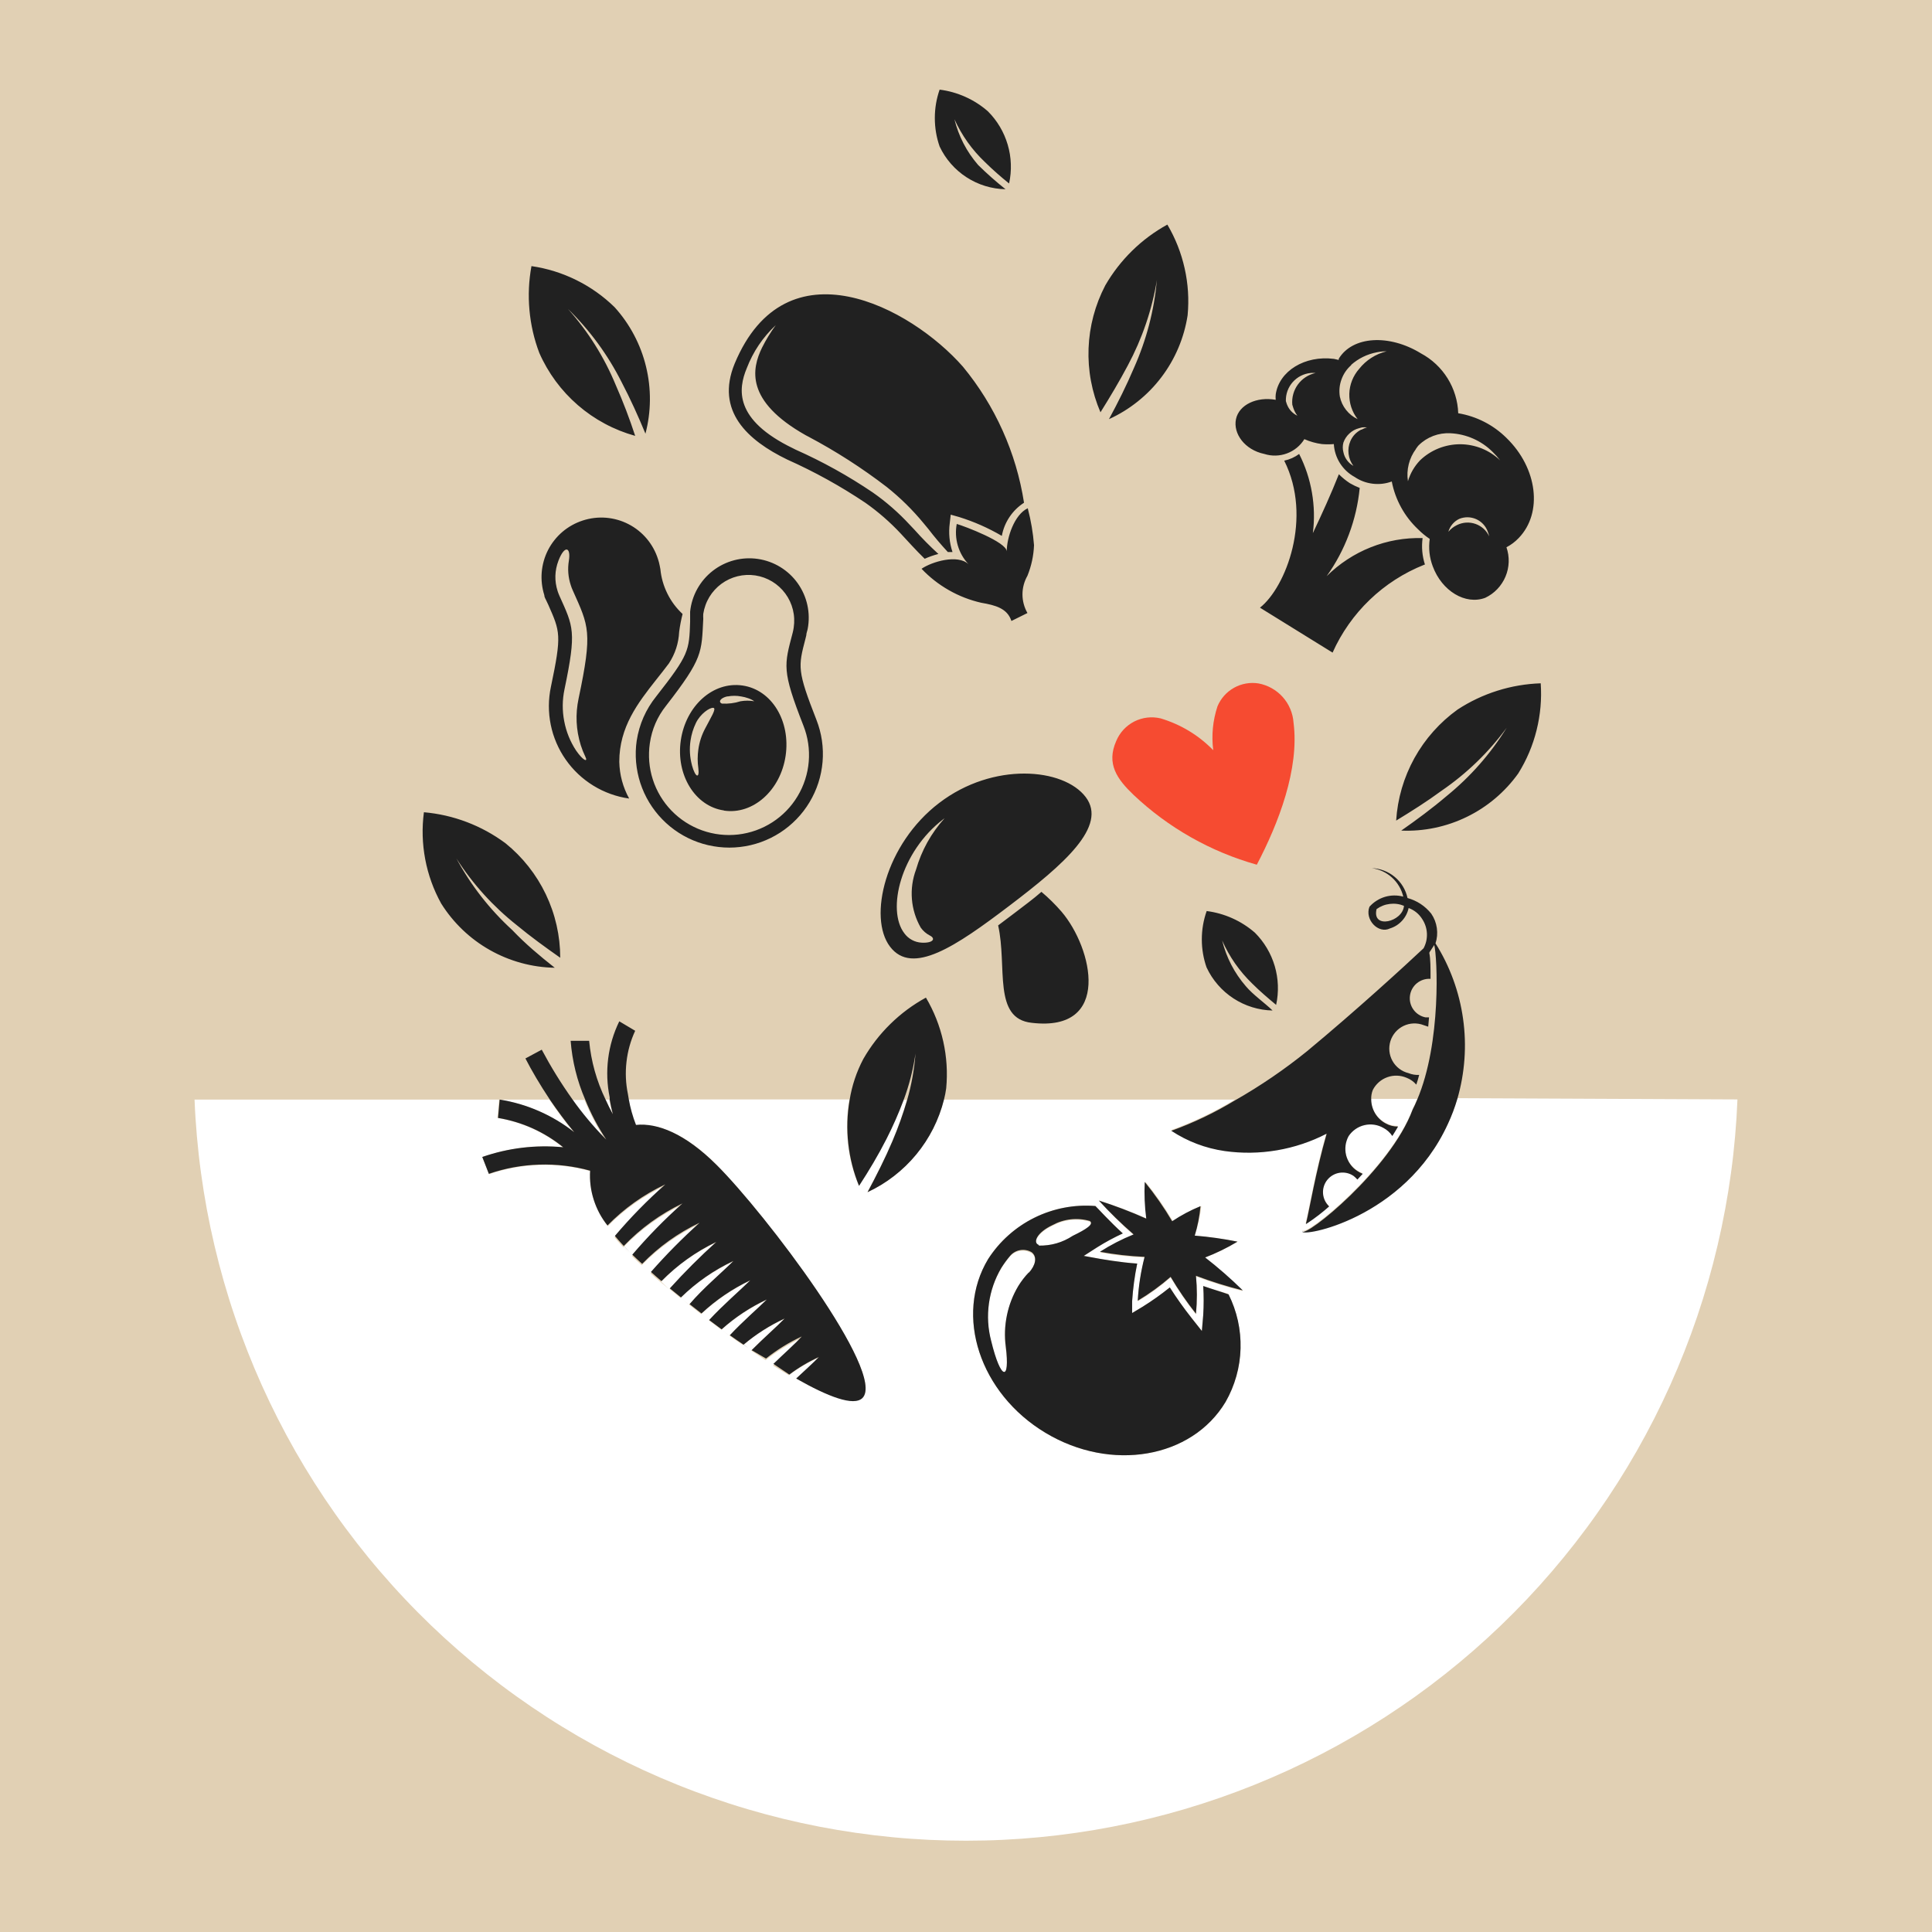 <svg xmlns="http://www.w3.org/2000/svg" xmlns:xlink="http://www.w3.org/1999/xlink" width="500" zoomAndPan="magnify" viewBox="0 0 375 375" height="500" preserveAspectRatio="xMidYMid meet" version="1.0"><defs><clipPath id="1e10ed7c07"><path d="M 37.5 213 L 337.5 213 L 337.5 357.898 L 37.5 357.898 Z M 37.5 213 " clip-rule="nonzero"/></clipPath><clipPath id="851f74d50d"><path d="M 82 17.398 L 300 17.398 L 300 283 L 82 283 Z M 82 17.398 " clip-rule="nonzero"/></clipPath></defs><rect x="-37.5" width="450" fill="#ffffff" y="-37.5" height="450" fill-opacity="1"/><rect x="-37.5" width="450" fill="#e1d0b4" y="-37.5" height="450" fill-opacity="1"/><g clip-path="url(#1e10ed7c07)"><path fill="#ffffff" d="M 208.176 239.992 C 206.176 241.246 203.996 241.84 201.637 241.773 C 200.387 241.32 201.289 239.328 204.293 237.918 C 205.402 237.316 206.582 236.945 207.832 236.805 C 209.086 236.668 210.316 236.773 211.527 237.121 C 212.352 237.73 210.758 238.742 208.176 239.992 Z M 337.238 213.398 C 337.145 215.785 336.992 218.172 336.781 220.551 C 336.574 222.934 336.309 225.309 335.984 227.676 C 335.66 230.043 335.281 232.402 334.844 234.754 C 334.41 237.102 333.918 239.441 333.371 241.766 C 332.824 244.094 332.219 246.406 331.562 248.703 C 330.902 251 330.191 253.281 329.422 255.547 C 328.656 257.809 327.832 260.055 326.957 262.277 C 326.082 264.5 325.156 266.703 324.176 268.883 C 323.195 271.062 322.164 273.219 321.082 275.348 C 319.996 277.48 318.863 279.582 317.68 281.66 C 316.496 283.734 315.262 285.781 313.98 287.801 C 312.699 289.816 311.371 291.801 309.992 293.754 C 308.617 295.711 307.191 297.629 305.723 299.516 C 304.254 301.398 302.742 303.25 301.184 305.062 C 299.629 306.875 298.027 308.652 296.387 310.387 C 294.742 312.125 293.059 313.82 291.336 315.477 C 289.613 317.133 287.852 318.746 286.051 320.32 C 284.25 321.891 282.414 323.418 280.539 324.902 C 278.664 326.387 276.758 327.824 274.816 329.219 C 272.871 330.609 270.898 331.953 268.891 333.254 C 266.883 334.551 264.848 335.801 262.781 337 C 260.715 338.203 258.621 339.352 256.5 340.453 C 254.375 341.555 252.23 342.602 250.059 343.602 C 247.887 344.598 245.691 345.543 243.473 346.438 C 241.258 347.328 239.02 348.168 236.762 348.953 C 234.504 349.738 232.23 350.469 229.938 351.148 C 227.645 351.824 225.34 352.445 223.016 353.012 C 220.695 353.578 218.359 354.09 216.016 354.543 C 213.668 355 211.312 355.398 208.945 355.738 C 206.582 356.082 204.207 356.367 201.828 356.594 C 199.449 356.824 197.066 356.996 194.68 357.109 C 192.293 357.227 189.902 357.281 187.512 357.281 C 185.121 357.281 182.734 357.227 180.348 357.113 C 177.961 356.996 175.574 356.828 173.195 356.598 C 170.816 356.371 168.445 356.086 166.078 355.742 C 163.715 355.402 161.359 355.004 159.012 354.551 C 156.664 354.094 154.332 353.586 152.008 353.02 C 149.688 352.453 147.379 351.832 145.086 351.156 C 142.793 350.48 140.52 349.746 138.262 348.961 C 136.004 348.176 133.766 347.34 131.551 346.445 C 129.332 345.555 127.137 344.609 124.965 343.613 C 122.793 342.613 120.645 341.566 118.523 340.465 C 116.402 339.363 114.309 338.215 112.242 337.016 C 110.176 335.812 108.137 334.566 106.129 333.266 C 104.121 331.969 102.148 330.625 100.207 329.23 C 98.262 327.84 96.355 326.402 94.48 324.918 C 92.605 323.434 90.77 321.906 88.969 320.336 C 87.168 318.766 85.406 317.152 83.68 315.496 C 81.957 313.84 80.273 312.145 78.633 310.406 C 76.988 308.672 75.391 306.895 73.832 305.082 C 72.273 303.27 70.762 301.422 69.293 299.535 C 67.824 297.648 66.398 295.73 65.023 293.777 C 63.645 291.824 62.316 289.84 61.031 287.82 C 59.75 285.805 58.516 283.758 57.332 281.684 C 56.148 279.605 55.016 277.504 53.93 275.371 C 52.848 273.242 51.816 271.086 50.832 268.906 C 49.852 266.727 48.926 264.527 48.051 262.301 C 47.176 260.078 46.352 257.832 45.586 255.57 C 44.816 253.309 44.105 251.027 43.445 248.73 C 42.785 246.43 42.184 244.121 41.637 241.793 C 41.086 239.465 40.594 237.129 40.156 234.777 C 39.723 232.43 39.344 230.07 39.02 227.703 C 38.695 225.332 38.43 222.957 38.219 220.578 C 38.008 218.195 37.855 215.812 37.762 213.426 L 106.613 213.426 C 108.051 215.523 109.617 217.68 111.348 219.754 C 109.246 218.098 106.969 216.734 104.52 215.664 C 102.066 214.59 99.523 213.844 96.879 213.426 L 96.559 216.988 C 101.273 217.785 105.492 219.684 109.219 222.68 C 103.879 222.191 98.676 222.82 93.609 224.566 L 94.91 227.918 C 98.082 226.828 101.344 226.234 104.691 226.129 C 108.043 226.023 111.332 226.418 114.566 227.305 C 114.449 229.227 114.684 231.105 115.266 232.938 C 115.848 234.773 116.742 236.441 117.941 237.945 L 118.129 238.184 L 117.836 238.129 C 121.098 234.797 124.84 232.141 129.059 230.152 C 125.559 233.25 122.297 236.586 119.273 240.152 C 120.125 241.188 121.105 242.254 122.199 243.344 L 121 242.094 C 124.301 238.66 128.094 235.914 132.383 233.848 C 128.914 236.941 125.668 240.258 122.648 243.793 C 123.234 244.352 123.848 244.938 124.562 245.578 C 127.801 242.254 131.516 239.594 135.707 237.598 C 132.375 240.598 129.227 243.781 126.266 247.145 C 126.906 247.73 127.598 248.316 128.312 248.926 L 129.883 250.23 L 128.312 248.77 C 131.418 245.613 134.965 243.078 138.953 241.16 C 135.793 244.016 132.789 247.02 129.938 250.176 L 132.09 251.934 C 135.086 249 138.484 246.645 142.277 244.859 C 140.148 247.012 136.453 250.176 133.766 253.234 L 132.383 252.172 L 133.766 253.262 L 136.078 255.07 C 138.91 252.422 142.074 250.258 145.574 248.582 C 143.633 250.602 140.254 253.395 137.594 256.293 L 140.016 258.102 C 142.656 255.738 145.582 253.809 148.793 252.305 C 147.012 254.141 144.086 256.613 141.613 259.246 L 140.094 258.156 L 141.586 259.246 C 142.438 259.883 143.312 260.496 144.246 261.082 C 146.676 259.031 149.336 257.336 152.223 256 C 150.625 257.652 148.129 259.805 145.812 262.145 L 145.203 261.719 L 145.812 262.145 L 148.605 264.008 L 148.82 264.008 L 148.605 264.008 C 150.746 262.301 153.062 260.871 155.547 259.727 C 154.164 261.133 152.09 262.941 150.043 265.043 L 149.855 265.043 C 149.918 265.031 149.98 265.031 150.043 265.043 L 153.125 266.934 L 153.395 267.066 C 153.297 267.035 153.207 266.992 153.125 266.934 C 154.918 265.59 156.832 264.453 158.871 263.527 C 157.727 264.699 156.211 266.188 154.457 267.703 L 154.242 267.383 L 154.535 267.543 C 160.734 271.082 165.734 272.863 167.406 271.32 C 172.09 266.641 148.527 235.578 139.113 226.109 C 132.996 219.992 127.598 217.891 123.316 218.422 C 122.68 216.793 122.211 215.117 121.906 213.398 L 164.855 213.398 C 164.363 216.219 164.273 219.055 164.582 221.906 C 164.895 224.754 165.598 227.504 166.691 230.152 C 168.551 227.172 170.359 224.141 172.008 221.059 C 173.258 218.602 174.367 216.086 175.332 213.504 L 176.051 213.504 C 175.258 216.219 174.309 218.879 173.207 221.48 C 171.77 224.859 170.094 228.156 168.367 231.402 C 170.191 230.551 171.902 229.508 173.496 228.273 C 175.094 227.039 176.531 225.645 177.816 224.09 C 179.098 222.535 180.195 220.855 181.105 219.059 C 182.016 217.258 182.715 215.379 183.203 213.426 L 239.691 213.426 C 235.758 215.816 231.629 217.793 227.297 219.355 C 230.465 221.434 233.922 222.746 237.672 223.289 C 241.062 223.762 244.449 223.711 247.824 223.137 C 251.203 222.559 254.414 221.484 257.457 219.914 C 255.277 227.52 254.16 234.434 253.414 237.465 L 253.762 237.254 C 255.227 236.277 256.617 235.207 257.934 234.035 C 257.586 233.707 257.309 233.324 257.102 232.891 C 256.898 232.461 256.777 232.004 256.746 231.527 C 256.715 231.047 256.77 230.578 256.914 230.121 C 257.055 229.664 257.277 229.25 257.578 228.875 C 257.879 228.504 258.238 228.199 258.656 227.961 C 259.07 227.723 259.516 227.57 259.992 227.5 C 260.465 227.43 260.938 227.453 261.402 227.559 C 261.871 227.668 262.301 227.859 262.695 228.129 C 262.953 228.34 263.195 228.57 263.414 228.82 L 264.449 227.707 C 264.078 227.555 263.723 227.371 263.387 227.148 C 263.121 226.973 262.871 226.773 262.641 226.551 C 262.414 226.328 262.207 226.086 262.02 225.824 C 261.836 225.562 261.676 225.289 261.543 224.996 C 261.41 224.707 261.305 224.406 261.23 224.098 C 261.152 223.785 261.105 223.473 261.086 223.152 C 261.07 222.832 261.082 222.516 261.121 222.199 C 261.164 221.883 261.234 221.57 261.332 221.27 C 261.43 220.965 261.559 220.672 261.711 220.391 C 261.887 220.125 262.09 219.879 262.312 219.652 C 262.535 219.422 262.777 219.219 263.039 219.035 C 263.301 218.852 263.578 218.695 263.871 218.566 C 264.164 218.434 264.465 218.332 264.773 218.262 C 265.086 218.188 265.398 218.145 265.719 218.129 C 266.039 218.113 266.355 218.133 266.672 218.176 C 266.988 218.223 267.297 218.297 267.598 218.402 C 267.898 218.508 268.191 218.637 268.465 218.797 C 269.176 219.172 269.754 219.695 270.195 220.367 C 270.586 219.762 270.957 219.152 271.312 218.531 C 270.473 218.547 269.684 218.352 268.945 217.945 C 268.52 217.723 268.133 217.445 267.781 217.117 C 267.43 216.789 267.133 216.422 266.879 216.012 C 266.629 215.602 266.438 215.164 266.305 214.703 C 266.172 214.242 266.105 213.77 266.102 213.293 L 275.09 213.293 C 274.824 213.93 274.531 214.594 274.211 215.207 C 269.902 226.828 253.387 240.125 252.777 238.82 C 252.457 240.047 272.617 236.453 281.074 217.945 C 281.793 216.395 282.398 214.801 282.879 213.156 Z M 238.363 251.109 C 236.98 250.711 235.223 250.203 233.547 249.617 C 233.66 251.488 233.66 253.359 233.547 255.23 L 233.281 258.344 L 231.34 255.895 C 229.812 253.965 228.387 251.961 227.059 249.887 C 225.363 251.254 223.59 252.512 221.742 253.66 L 219.746 254.859 L 219.746 252.543 C 219.906 250.094 220.234 247.664 220.73 245.258 C 217.406 245.043 213.629 244.352 213.441 244.328 L 210.359 243.77 L 213.016 242.066 C 214.602 241.074 216.242 240.188 217.938 239.406 C 215.438 237.145 213.07 234.512 212.617 234.086 C 211.605 234.008 210.59 233.992 209.57 234.047 C 208.555 234.102 207.547 234.227 206.547 234.418 C 205.547 234.609 204.566 234.867 203.602 235.191 C 202.637 235.516 201.695 235.902 200.785 236.355 C 199.871 236.805 198.992 237.316 198.148 237.887 C 197.305 238.457 196.504 239.078 195.746 239.758 C 194.984 240.434 194.273 241.16 193.613 241.934 C 192.953 242.711 192.348 243.523 191.797 244.379 C 185.199 255.336 190.172 270.441 202.91 278.102 C 215.648 285.762 231.312 283.074 237.883 272.117 C 238.789 270.523 239.488 268.844 239.98 267.074 C 240.469 265.309 240.734 263.508 240.777 261.672 C 240.816 259.84 240.633 258.027 240.227 256.242 C 239.816 254.453 239.195 252.742 238.363 251.109 Z M 241.234 250.602 C 238.887 248.293 236.414 246.129 233.812 244.113 C 236.043 243.27 238.18 242.23 240.223 241.004 C 237.473 240.449 234.695 240.059 231.898 239.832 C 232.52 237.969 232.945 236.062 233.176 234.113 C 231.242 234.906 229.406 235.879 227.672 237.039 C 226.09 234.363 224.316 231.82 222.352 229.406 C 222.238 231.793 222.336 234.168 222.645 236.535 C 219.59 235.188 216.469 234.016 213.285 233.023 C 215.402 235.391 217.652 237.625 220.039 239.727 C 217.75 240.645 215.57 241.77 213.496 243.102 C 216.363 243.629 219.254 243.957 222.164 244.086 C 221.441 246.879 220.996 249.715 220.836 252.598 C 223.102 251.246 225.23 249.703 227.219 247.969 C 228.695 250.465 230.336 252.852 232.137 255.125 C 232.371 252.668 232.371 250.215 232.137 247.758 C 235.113 248.883 238.148 249.832 241.234 250.602 Z M 117.543 221.27 C 115.914 218.82 114.551 216.23 113.449 213.504 L 110.789 213.504 C 112.707 216.207 114.824 218.742 117.145 221.109 Z M 196.078 243.82 C 195.43 244.574 194.848 245.375 194.32 246.215 C 193.062 248.352 192.262 250.648 191.922 253.105 C 191.578 255.562 191.723 257.992 192.352 260.391 C 194.27 268.367 196.051 268.367 195.199 261.559 C 194.93 259.516 195 257.484 195.414 255.465 C 195.828 253.445 196.566 251.551 197.621 249.777 C 198.207 248.82 198.891 247.934 199.668 247.121 C 200.945 245.711 201.367 244.086 200.254 243.262 C 199.93 243.059 199.578 242.918 199.207 242.836 C 198.832 242.754 198.457 242.742 198.078 242.793 C 197.699 242.844 197.34 242.957 197 243.133 C 196.66 243.309 196.363 243.539 196.102 243.82 Z M 118.262 213.426 L 117.543 213.426 C 117.969 214.383 118.449 215.34 118.953 216.27 C 118.633 215.312 118.422 214.383 118.262 213.426 Z M 118.262 213.426 " fill-opacity="1" fill-rule="nonzero"/></g><path fill="#f64b31" d="M 243.945 167.84 C 239.469 166.582 235.203 164.805 231.156 162.512 C 227.109 160.219 223.395 157.473 220.012 154.277 C 216.848 151.246 214.691 148.27 216.66 143.828 C 216.828 143.422 217.031 143.031 217.27 142.664 C 217.508 142.293 217.773 141.945 218.074 141.621 C 218.371 141.301 218.695 141.008 219.047 140.742 C 219.398 140.477 219.77 140.242 220.16 140.043 C 220.551 139.844 220.957 139.68 221.379 139.555 C 221.801 139.426 222.227 139.336 222.664 139.285 C 223.102 139.234 223.539 139.219 223.977 139.246 C 224.418 139.273 224.852 139.336 225.277 139.438 C 229.207 140.625 232.613 142.68 235.488 145.609 C 235.125 142.711 235.402 139.875 236.312 137.098 C 236.633 136.332 237.066 135.641 237.617 135.023 C 238.172 134.406 238.809 133.895 239.531 133.492 C 240.254 133.09 241.027 132.816 241.84 132.672 C 242.656 132.531 243.473 132.523 244.293 132.656 C 245.199 132.824 246.055 133.137 246.855 133.59 C 247.66 134.043 248.371 134.613 248.984 135.301 C 249.598 135.988 250.082 136.758 250.441 137.609 C 250.797 138.457 251.012 139.344 251.074 140.262 C 252.242 149.25 248.148 159.836 243.945 167.84 Z M 243.945 167.84 " fill-opacity="1" fill-rule="nonzero"/><g clip-path="url(#851f74d50d)"><path fill="#212121" d="M 245.41 88.113 C 246.125 88.34 246.855 88.445 247.605 88.426 C 248.355 88.41 249.082 88.27 249.785 88.012 C 250.488 87.75 251.133 87.383 251.711 86.91 C 252.293 86.434 252.781 85.879 253.176 85.238 C 254.266 85.719 255.398 86.039 256.578 86.195 C 257.352 86.262 258.121 86.262 258.895 86.195 C 258.934 86.855 259.055 87.5 259.258 88.129 C 259.461 88.758 259.738 89.352 260.09 89.91 C 260.445 90.465 260.863 90.973 261.344 91.426 C 261.824 91.875 262.355 92.262 262.934 92.578 C 263.996 93.297 265.16 93.73 266.434 93.887 C 267.703 94.039 268.941 93.898 270.141 93.457 C 270.484 95.234 271.094 96.914 271.965 98.5 C 272.836 100.086 273.934 101.496 275.25 102.738 C 275.941 103.434 276.691 104.055 277.508 104.602 C 277.254 106.422 277.449 108.195 278.094 109.918 C 279.875 114.73 284.449 117.473 288.281 116.035 C 288.719 115.828 289.137 115.578 289.531 115.297 C 289.926 115.012 290.293 114.691 290.629 114.34 C 290.965 113.988 291.266 113.609 291.531 113.199 C 291.801 112.793 292.027 112.367 292.215 111.918 C 292.406 111.469 292.551 111.004 292.656 110.531 C 292.758 110.055 292.82 109.574 292.836 109.086 C 292.852 108.602 292.82 108.117 292.75 107.633 C 292.676 107.152 292.559 106.684 292.402 106.223 C 293.289 105.758 294.078 105.164 294.77 104.441 C 299.504 99.547 298.438 90.852 292.402 85 C 291.125 83.738 289.691 82.695 288.094 81.879 C 286.496 81.062 284.812 80.508 283.039 80.211 C 283 79.012 282.805 77.836 282.453 76.688 C 282.102 75.539 281.609 74.457 280.977 73.438 C 280.34 72.414 279.586 71.496 278.711 70.676 C 277.832 69.852 276.867 69.16 275.805 68.59 C 269.609 64.789 262.508 65.238 259.852 69.629 L 259.852 69.867 L 258.918 69.656 C 253.254 68.938 248.281 72.023 247.617 76.543 C 247.578 76.898 247.578 77.254 247.617 77.605 C 243.922 76.941 240.488 78.562 239.902 81.355 C 239.32 84.148 241.578 87.312 245.41 88.113 Z M 282.801 101.914 C 282.148 102.23 281.59 102.664 281.125 103.219 C 281.281 102.672 281.543 102.18 281.91 101.742 C 282.277 101.309 282.715 100.965 283.227 100.719 C 283.492 100.609 283.762 100.527 284.043 100.477 C 284.324 100.422 284.605 100.398 284.891 100.402 C 285.176 100.41 285.457 100.441 285.734 100.504 C 286.012 100.566 286.281 100.656 286.543 100.773 C 286.801 100.891 287.047 101.031 287.277 101.199 C 287.512 101.367 287.723 101.555 287.914 101.766 C 288.109 101.977 288.277 102.203 288.422 102.445 C 288.57 102.691 288.691 102.949 288.785 103.219 C 288.898 103.504 288.988 103.793 289.051 104.094 C 288.918 103.816 288.762 103.551 288.578 103.305 C 288.395 103.055 288.191 102.828 287.961 102.621 C 287.73 102.414 287.484 102.234 287.219 102.078 C 286.953 101.918 286.676 101.789 286.387 101.688 C 286.094 101.586 285.797 101.516 285.488 101.473 C 285.184 101.43 284.879 101.422 284.57 101.438 C 284.262 101.457 283.961 101.508 283.66 101.59 C 283.363 101.668 283.078 101.777 282.801 101.914 Z M 274.824 87.129 C 275.008 86.914 275.141 86.648 275.355 86.438 C 276.172 85.629 277.117 85.023 278.191 84.613 C 279.266 84.207 280.379 84.035 281.523 84.094 C 283.066 84.168 284.543 84.52 285.957 85.141 C 287.367 85.766 288.621 86.621 289.715 87.711 C 290.246 88.223 290.734 88.773 291.18 89.359 C 290.66 88.863 290.102 88.418 289.496 88.027 C 288.895 87.637 288.258 87.309 287.594 87.039 C 286.926 86.773 286.238 86.57 285.535 86.434 C 284.828 86.297 284.117 86.227 283.398 86.227 C 282.68 86.227 281.969 86.297 281.266 86.434 C 280.559 86.57 279.871 86.773 279.207 87.039 C 278.539 87.309 277.906 87.637 277.301 88.027 C 276.699 88.418 276.137 88.863 275.621 89.359 C 274.52 90.523 273.738 91.871 273.281 93.402 C 273.109 92.293 273.164 91.195 273.434 90.109 C 273.707 89.02 274.18 88.027 274.848 87.129 Z M 264.184 83.402 C 263.23 83.895 262.539 84.629 262.109 85.613 C 261.77 86.41 261.652 87.238 261.758 88.098 C 261.863 88.957 262.176 89.734 262.695 90.426 C 262.191 90.145 261.773 89.773 261.434 89.309 C 261.094 88.844 260.867 88.328 260.754 87.766 C 260.59 87.145 260.59 86.523 260.754 85.902 C 260.996 85.219 261.387 84.625 261.926 84.133 C 262.461 83.637 263.082 83.297 263.785 83.113 L 264.398 82.953 C 264.707 82.926 265.02 82.926 265.328 82.953 C 264.957 83.062 264.602 83.211 264.266 83.402 Z M 262.219 70.852 C 263.668 69.57 265.344 68.746 267.242 68.379 C 267.867 68.254 268.496 68.191 269.133 68.191 C 268.082 68.449 267.098 68.867 266.188 69.449 C 265.277 70.035 264.484 70.75 263.812 71.598 C 263.52 71.93 263.258 72.281 263.027 72.66 C 262.793 73.035 262.598 73.43 262.434 73.844 C 262.27 74.254 262.145 74.676 262.055 75.109 C 261.965 75.543 261.914 75.98 261.902 76.422 C 261.887 76.867 261.914 77.305 261.977 77.742 C 262.039 78.184 262.141 78.609 262.277 79.031 C 262.418 79.453 262.59 79.859 262.797 80.25 C 263.008 80.637 263.246 81.008 263.52 81.355 C 262.629 80.938 261.883 80.344 261.273 79.57 C 260.664 78.797 260.262 77.93 260.062 76.969 C 259.883 75.824 259.992 74.711 260.391 73.621 C 260.789 72.535 261.422 71.609 262.297 70.852 Z M 254.238 72.395 C 254.609 72.367 254.984 72.367 255.355 72.395 C 255.016 72.469 254.684 72.574 254.359 72.707 C 254.039 72.84 253.73 73.004 253.438 73.195 C 253.145 73.383 252.871 73.602 252.617 73.84 C 252.363 74.078 252.133 74.34 251.926 74.621 C 251.719 74.902 251.539 75.203 251.387 75.516 C 251.234 75.832 251.113 76.156 251.02 76.492 C 250.926 76.828 250.863 77.172 250.832 77.52 C 250.801 77.867 250.801 78.215 250.836 78.562 L 251.047 79.23 C 251.227 79.758 251.48 80.246 251.82 80.691 C 250.84 80.207 250.156 79.453 249.77 78.43 L 249.586 77.848 C 249.574 77.512 249.598 77.18 249.648 76.848 C 249.703 76.52 249.785 76.195 249.898 75.879 C 250.012 75.566 250.156 75.266 250.324 74.977 C 250.496 74.688 250.691 74.418 250.914 74.168 C 251.137 73.918 251.379 73.691 251.645 73.484 C 251.906 73.281 252.188 73.102 252.488 72.949 C 252.785 72.797 253.094 72.676 253.418 72.582 C 253.738 72.488 254.066 72.426 254.398 72.395 Z M 276.418 109.625 C 274.457 110.406 272.59 111.367 270.816 112.508 C 269.039 113.652 267.391 114.953 265.871 116.414 C 264.348 117.875 262.977 119.469 261.766 121.195 C 260.551 122.918 259.512 124.746 258.652 126.672 L 244.559 117.949 C 249.586 113.988 254.824 100.477 249.266 89.414 C 250.324 89.188 251.293 88.754 252.164 88.113 C 253.367 90.484 254.191 92.977 254.645 95.598 C 255.098 98.219 255.16 100.844 254.824 103.484 C 256.66 99.602 258.359 95.875 259.875 92.047 C 260.531 92.711 261.25 93.297 262.031 93.801 C 262.637 94.152 263.266 94.453 263.918 94.707 C 263.617 97.793 262.926 100.785 261.836 103.691 C 260.75 106.594 259.309 109.309 257.508 111.832 C 258.73 110.621 260.059 109.539 261.5 108.598 C 262.938 107.652 264.457 106.863 266.059 106.227 C 267.66 105.59 269.305 105.121 271 104.82 C 272.695 104.52 274.406 104.395 276.125 104.441 C 275.895 106.184 276.043 107.895 276.578 109.574 Z M 182.301 155.848 C 171.824 163.824 168.445 178.082 172.754 183.746 C 177.062 189.41 185.465 183.746 195.969 175.766 C 206.477 167.789 215.039 160.367 210.73 154.703 C 206.422 149.039 192.777 147.844 182.301 155.848 Z M 178.711 180.047 C 179.18 180.703 179.773 181.219 180.492 181.59 C 181.664 182.176 181.129 183.078 178.922 182.973 C 178.246 182.941 177.609 182.766 177.012 182.445 C 176.414 182.121 175.918 181.688 175.52 181.137 C 172.09 176.645 174.773 165.34 183.125 158.984 L 183.34 158.824 C 180.734 161.719 178.891 165.035 177.805 168.773 C 177.461 169.688 177.223 170.629 177.086 171.598 C 176.949 172.566 176.922 173.535 177 174.512 C 177.078 175.484 177.262 176.441 177.551 177.375 C 177.84 178.309 178.227 179.199 178.711 180.047 Z M 206.051 176.965 C 212.086 184.039 215.863 200.367 200.277 198.531 C 192.621 197.734 195.543 187.602 193.738 179.621 L 196.98 177.176 C 198.844 175.738 200.543 174.516 202.141 173.105 C 203.547 174.289 204.848 175.574 206.051 176.965 Z M 233.547 249.617 C 233.66 251.488 233.66 253.359 233.547 255.23 L 233.281 258.344 L 231.34 255.895 C 229.812 253.965 228.387 251.961 227.059 249.887 C 225.363 251.254 223.59 252.512 221.742 253.66 L 219.746 254.859 L 219.746 252.543 C 219.906 250.094 220.234 247.664 220.73 245.258 C 217.406 245.043 213.629 244.352 213.441 244.328 L 210.359 243.77 L 213.016 242.066 C 214.602 241.074 216.242 240.188 217.938 239.406 C 215.438 237.145 213.07 234.512 212.617 234.086 C 211.605 234.008 210.59 233.992 209.57 234.047 C 208.555 234.102 207.547 234.227 206.547 234.418 C 205.547 234.609 204.566 234.867 203.602 235.191 C 202.637 235.516 201.695 235.902 200.785 236.355 C 199.871 236.805 198.992 237.316 198.148 237.887 C 197.305 238.457 196.504 239.078 195.746 239.758 C 194.984 240.434 194.273 241.16 193.613 241.934 C 192.953 242.711 192.348 243.523 191.797 244.379 C 185.199 255.336 190.172 270.441 202.91 278.102 C 215.648 285.762 231.312 283.074 237.883 272.117 C 238.789 270.535 239.484 268.867 239.977 267.113 C 240.473 265.359 240.742 263.574 240.793 261.754 C 240.844 259.934 240.672 258.133 240.281 256.352 C 239.887 254.574 239.281 252.871 238.469 251.242 C 236.98 250.711 235.223 250.203 233.547 249.617 Z M 199.695 246.961 C 198.918 247.773 198.234 248.66 197.645 249.617 C 196.59 251.391 195.855 253.285 195.441 255.305 C 195.027 257.324 194.953 259.355 195.227 261.398 C 196.078 268.102 194.293 268.102 192.379 260.23 C 191.758 257.84 191.617 255.422 191.957 252.973 C 192.301 250.527 193.098 248.238 194.348 246.109 C 194.875 245.266 195.457 244.469 196.102 243.715 C 196.355 243.422 196.652 243.184 196.992 243 C 197.332 242.812 197.691 242.691 198.074 242.633 C 198.457 242.574 198.836 242.582 199.215 242.66 C 199.594 242.734 199.949 242.875 200.277 243.078 C 201.395 244.008 200.969 245.629 199.695 247.039 Z M 201.637 241.641 C 200.387 241.188 201.289 239.195 204.293 237.785 C 205.402 237.184 206.582 236.812 207.832 236.672 C 209.086 236.535 210.316 236.641 211.527 236.988 C 212.406 237.598 210.809 238.609 208.23 239.859 C 206.227 241.172 204.027 241.809 201.637 241.773 Z M 233.812 243.98 C 236.414 245.996 238.887 248.16 241.234 250.469 C 238.148 249.699 235.113 248.75 232.137 247.625 C 232.371 250.078 232.371 252.535 232.137 254.992 C 230.336 252.719 228.695 250.332 227.219 247.836 C 225.23 249.57 223.102 251.113 220.836 252.465 C 220.996 249.582 221.441 246.746 222.164 243.953 C 219.254 243.824 216.363 243.496 213.496 242.969 C 215.57 241.637 217.75 240.512 220.039 239.594 C 217.656 237.535 215.406 235.348 213.285 233.023 C 216.414 234.023 219.484 235.191 222.484 236.535 C 222.176 234.168 222.078 231.793 222.191 229.406 C 224.156 231.82 225.93 234.363 227.512 237.039 C 229.25 235.879 231.082 234.906 233.016 234.113 C 232.84 236.059 232.469 237.965 231.898 239.832 C 234.688 240.059 237.453 240.449 240.195 241.004 C 238.16 242.23 236.035 243.266 233.812 244.113 Z M 278.625 183.133 C 278.945 182.156 279.035 181.156 278.891 180.137 C 278.746 179.121 278.383 178.184 277.801 177.336 C 276.59 175.836 275.055 174.828 273.199 174.305 C 273.027 173.504 272.727 172.754 272.305 172.051 C 271.879 171.352 271.352 170.738 270.723 170.215 C 270.094 169.688 269.398 169.281 268.633 168.988 C 267.871 168.695 267.078 168.535 266.258 168.508 C 266.988 168.605 267.688 168.809 268.355 169.117 C 269.023 169.43 269.629 169.828 270.176 170.324 C 270.723 170.816 271.184 171.379 271.559 172.016 C 271.934 172.648 272.207 173.32 272.375 174.039 C 271.793 173.879 271.195 173.805 270.59 173.812 C 269.984 173.82 269.391 173.91 268.809 174.082 C 268.23 174.258 267.684 174.508 267.176 174.836 C 266.664 175.16 266.207 175.551 265.809 176.004 C 264.852 178.504 267.535 181.324 269.797 180.207 C 270.711 179.922 271.492 179.426 272.141 178.715 C 272.789 178.008 273.211 177.184 273.414 176.246 C 274.547 176.668 275.434 177.395 276.074 178.426 C 276.344 178.84 276.555 179.285 276.707 179.758 C 276.859 180.23 276.945 180.715 276.965 181.211 C 276.984 181.707 276.941 182.199 276.832 182.684 C 276.719 183.164 276.547 183.625 276.312 184.062 C 272.75 187.414 263.199 196.164 253.734 204.008 C 249.332 207.574 244.668 210.754 239.746 213.559 C 235.812 215.949 231.68 217.926 227.352 219.488 C 230.516 221.566 233.973 222.879 237.723 223.422 C 241.117 223.895 244.5 223.844 247.879 223.27 C 251.254 222.691 254.465 221.617 257.508 220.047 C 255.328 227.652 254.211 234.566 253.469 237.598 L 253.812 237.387 C 255.281 236.41 256.672 235.34 257.988 234.168 C 257.641 233.84 257.363 233.457 257.156 233.027 C 256.953 232.594 256.832 232.137 256.801 231.66 C 256.766 231.18 256.82 230.711 256.965 230.254 C 257.109 229.797 257.332 229.383 257.633 229.008 C 257.934 228.637 258.293 228.332 258.707 228.094 C 259.125 227.855 259.57 227.703 260.043 227.633 C 260.52 227.562 260.988 227.586 261.457 227.691 C 261.922 227.801 262.355 227.992 262.75 228.266 C 263.008 228.473 263.246 228.703 263.469 228.957 L 264.504 227.84 C 264.129 227.688 263.777 227.504 263.441 227.281 C 263.172 227.105 262.926 226.906 262.695 226.684 C 262.465 226.461 262.258 226.219 262.074 225.957 C 261.891 225.695 261.73 225.422 261.598 225.129 C 261.465 224.84 261.359 224.539 261.281 224.23 C 261.207 223.918 261.16 223.605 261.141 223.285 C 261.121 222.965 261.133 222.648 261.176 222.332 C 261.215 222.016 261.285 221.703 261.387 221.402 C 261.484 221.098 261.609 220.805 261.766 220.523 C 261.941 220.258 262.141 220.012 262.363 219.785 C 262.59 219.555 262.832 219.352 263.094 219.168 C 263.355 218.984 263.633 218.828 263.922 218.699 C 264.215 218.57 264.516 218.465 264.828 218.395 C 265.137 218.32 265.453 218.277 265.773 218.262 C 266.09 218.25 266.41 218.266 266.723 218.309 C 267.039 218.355 267.348 218.43 267.652 218.535 C 267.953 218.641 268.242 218.77 268.52 218.93 C 269.23 219.305 269.809 219.828 270.25 220.5 C 270.637 219.895 271.012 219.285 271.367 218.664 C 270.523 218.68 269.734 218.484 269 218.078 C 268.574 217.855 268.184 217.578 267.836 217.25 C 267.484 216.922 267.184 216.555 266.934 216.145 C 266.684 215.734 266.492 215.297 266.359 214.836 C 266.227 214.375 266.156 213.902 266.152 213.426 C 266.121 212.77 266.227 212.141 266.473 211.535 C 266.621 211.254 266.793 210.984 266.988 210.734 C 267.188 210.484 267.406 210.254 267.645 210.043 C 267.887 209.832 268.145 209.648 268.418 209.484 C 268.695 209.324 268.984 209.188 269.285 209.082 C 269.586 208.973 269.891 208.895 270.207 208.844 C 270.523 208.797 270.84 208.777 271.16 208.785 C 271.48 208.797 271.793 208.836 272.105 208.902 C 272.418 208.973 272.719 209.07 273.016 209.195 C 273.754 209.48 274.383 209.926 274.902 210.523 C 275.113 209.914 275.301 209.273 275.461 208.637 C 274.742 208.68 274.051 208.562 273.387 208.293 C 273.062 208.211 272.746 208.102 272.445 207.957 C 272.141 207.812 271.859 207.637 271.59 207.434 C 271.324 207.23 271.082 207.004 270.859 206.75 C 270.641 206.5 270.449 206.227 270.285 205.934 C 270.121 205.641 269.988 205.336 269.887 205.016 C 269.785 204.699 269.719 204.371 269.684 204.039 C 269.648 203.703 269.648 203.371 269.684 203.039 C 269.719 202.703 269.785 202.379 269.887 202.059 C 269.988 201.738 270.121 201.434 270.285 201.141 C 270.449 200.852 270.641 200.578 270.859 200.324 C 271.082 200.07 271.324 199.844 271.59 199.641 C 271.859 199.438 272.145 199.266 272.445 199.121 C 272.746 198.977 273.062 198.867 273.387 198.785 C 273.711 198.707 274.043 198.66 274.379 198.648 C 274.711 198.637 275.047 198.66 275.375 198.715 C 275.707 198.773 276.027 198.859 276.34 198.984 L 277.215 199.277 L 277.375 197.469 L 276.684 197.469 C 276.215 197.375 275.777 197.199 275.371 196.938 C 274.969 196.68 274.625 196.355 274.348 195.965 C 274.066 195.574 273.867 195.148 273.75 194.68 C 273.633 194.215 273.609 193.746 273.672 193.27 C 273.734 192.793 273.879 192.348 274.113 191.926 C 274.348 191.508 274.648 191.145 275.02 190.84 C 275.395 190.535 275.809 190.312 276.266 190.164 C 276.723 190.02 277.188 189.961 277.668 189.996 C 277.668 187.84 277.668 186.113 277.43 184.996 C 277.43 184.754 277.723 184.516 277.828 184.277 L 278.387 183.426 C 278.973 185.605 279.824 202.336 275.062 213.477 C 274.797 214.117 274.504 214.781 274.184 215.391 C 269.875 227.016 253.359 240.312 252.75 239.008 C 252.43 240.23 272.59 236.641 281.047 218.133 C 281.77 216.582 282.371 214.984 282.855 213.344 C 283.594 210.812 284.055 208.234 284.246 205.602 C 284.438 202.973 284.348 200.352 283.98 197.742 C 283.613 195.129 282.977 192.586 282.07 190.113 C 281.164 187.637 280.008 185.281 278.598 183.055 Z M 267.191 176.457 C 267.961 175.898 268.82 175.562 269.766 175.449 C 270.711 175.336 271.629 175.457 272.508 175.82 C 272.297 178.93 266.234 180.445 267.191 176.457 Z M 278.305 183.238 C 278.305 183.238 278.332 183.188 278.305 183.238 Z M 294.688 150.129 C 293.406 151.922 291.918 153.531 290.234 154.957 C 288.551 156.379 286.719 157.578 284.734 158.543 C 282.754 159.512 280.68 160.223 278.523 160.676 C 276.363 161.129 274.18 161.309 271.977 161.219 C 274.98 159.117 277.934 156.938 280.754 154.543 C 285.398 150.766 289.301 146.336 292.453 141.246 C 288.918 146.051 284.691 150.137 279.77 153.508 C 276.949 155.582 274 157.441 270.992 159.277 C 271.129 157.148 271.492 155.062 272.09 153.016 C 272.688 150.973 273.504 149.016 274.535 147.148 C 275.57 145.285 276.793 143.555 278.211 141.965 C 279.629 140.371 281.203 138.953 282.934 137.711 C 285.336 136.145 287.906 134.93 290.645 134.066 C 293.379 133.203 296.184 132.727 299.051 132.629 C 299.262 135.703 298.996 138.734 298.25 141.723 C 297.508 144.715 296.32 147.516 294.688 150.129 Z M 104.672 68.484 C 103.656 65.801 103.023 63.027 102.766 60.172 C 102.508 57.312 102.637 54.473 103.156 51.652 C 106.199 52.094 109.102 52.996 111.859 54.359 C 114.617 55.723 117.098 57.48 119.297 59.629 C 120.777 61.266 122.031 63.059 123.062 65.008 C 124.094 66.957 124.871 69.004 125.391 71.145 C 125.914 73.289 126.164 75.461 126.148 77.668 C 126.129 79.871 125.84 82.043 125.281 84.176 C 123.871 80.77 122.355 77.422 120.656 74.176 C 117.969 68.855 114.492 64.113 110.23 59.949 C 114.172 64.367 117.277 69.312 119.539 74.789 C 120.949 77.98 122.199 81.277 123.289 84.602 C 121.234 84.031 119.27 83.246 117.395 82.238 C 115.516 81.234 113.773 80.035 112.164 78.641 C 110.555 77.246 109.117 75.695 107.852 73.98 C 106.59 72.266 105.527 70.434 104.672 68.484 Z M 179.723 193.637 C 181.289 196.293 182.406 199.121 183.082 202.129 C 183.754 205.137 183.945 208.176 183.656 211.242 C 183.555 211.977 183.414 212.707 183.23 213.426 C 182.742 215.379 182.039 217.258 181.133 219.059 C 180.223 220.855 179.125 222.535 177.84 224.09 C 176.559 225.645 175.117 227.039 173.523 228.273 C 171.93 229.508 170.219 230.551 168.391 231.402 C 170.121 228.156 171.797 224.859 173.23 221.48 C 174.336 218.879 175.285 216.219 176.078 213.504 C 176.926 210.555 177.465 207.547 177.699 204.488 C 177.25 207.586 176.48 210.598 175.387 213.531 C 174.422 216.109 173.312 218.629 172.062 221.082 C 170.492 224.168 168.684 227.199 166.742 230.18 C 165.66 227.547 164.965 224.812 164.652 221.984 C 164.34 219.152 164.426 216.336 164.906 213.531 C 165.355 210.727 166.242 208.066 167.566 205.551 C 169.004 203.043 170.754 200.777 172.82 198.754 C 174.883 196.73 177.184 195.023 179.723 193.637 Z M 213.602 80.027 C 212.762 78.07 212.145 76.043 211.754 73.945 C 211.363 71.852 211.211 69.738 211.289 67.609 C 211.371 65.48 211.684 63.383 212.23 61.324 C 212.777 59.266 213.547 57.289 214.531 55.398 C 215.965 52.918 217.703 50.676 219.746 48.672 C 221.793 46.664 224.07 44.973 226.582 43.594 C 228.148 46.246 229.266 49.078 229.938 52.086 C 230.613 55.09 230.805 58.129 230.516 61.199 C 230.18 63.379 229.582 65.488 228.723 67.52 C 227.863 69.551 226.766 71.449 225.434 73.207 C 224.102 74.969 222.574 76.535 220.848 77.914 C 219.125 79.293 217.262 80.441 215.25 81.355 C 217.008 78.113 218.656 74.812 220.09 71.438 C 222.52 65.992 224.008 60.301 224.559 54.363 C 223.582 60.207 221.691 65.738 218.895 70.957 C 217.273 74.016 215.465 77.047 213.602 80.027 Z M 107.676 187.84 C 105.465 187.801 103.293 187.488 101.16 186.906 C 99.027 186.32 96.996 185.484 95.074 184.398 C 93.148 183.309 91.387 182 89.789 180.473 C 88.191 178.941 86.805 177.242 85.629 175.367 C 84.141 172.672 83.109 169.809 82.535 166.781 C 81.965 163.754 81.879 160.711 82.281 157.656 C 85.145 157.906 87.922 158.543 90.609 159.562 C 93.297 160.586 95.793 161.953 98.102 163.664 C 99.762 165.004 101.254 166.512 102.578 168.184 C 103.898 169.855 105.02 171.652 105.941 173.578 C 106.859 175.5 107.559 177.504 108.031 179.582 C 108.504 181.66 108.738 183.766 108.742 185.898 C 105.867 183.879 103.023 181.828 100.336 179.598 C 95.695 175.926 91.777 171.598 88.582 166.617 C 91.418 171.863 95.035 176.5 99.434 180.527 C 101.961 183.188 104.777 185.555 107.676 187.84 Z M 234.215 187.84 C 233.586 186.059 233.273 184.223 233.273 182.336 C 233.273 180.445 233.586 178.613 234.215 176.832 C 235.945 177.055 237.609 177.523 239.203 178.238 C 240.801 178.953 242.254 179.887 243.574 181.031 C 244.477 181.934 245.254 182.934 245.906 184.031 C 246.559 185.129 247.062 186.289 247.426 187.512 C 247.785 188.738 247.988 189.988 248.035 191.262 C 248.078 192.539 247.969 193.801 247.695 195.047 C 246.102 193.719 244.531 192.387 243.07 190.926 C 240.578 188.512 238.625 185.719 237.219 182.547 C 238.047 185.875 239.578 188.836 241.82 191.43 C 243.203 193.078 245.438 194.621 247.004 196.137 C 245.656 196.109 244.34 195.895 243.051 195.496 C 241.762 195.098 240.555 194.531 239.426 193.797 C 238.293 193.059 237.285 192.184 236.402 191.168 C 235.516 190.152 234.785 189.035 234.215 187.812 Z M 182.379 28.434 C 181.758 26.648 181.449 24.809 181.449 22.914 C 181.449 21.023 181.758 19.184 182.379 17.398 C 184.113 17.617 185.777 18.086 187.375 18.801 C 188.969 19.516 190.426 20.449 191.742 21.598 C 192.645 22.5 193.426 23.5 194.078 24.598 C 194.73 25.695 195.234 26.855 195.594 28.078 C 195.957 29.305 196.16 30.555 196.203 31.828 C 196.25 33.105 196.137 34.367 195.863 35.613 C 194.242 34.316 192.691 32.945 191.211 31.492 C 188.68 29.094 186.695 26.312 185.254 23.141 C 186.078 26.469 187.613 29.43 189.855 32.023 C 191.543 33.688 193.316 35.254 195.172 36.73 C 193.824 36.703 192.508 36.492 191.223 36.098 C 189.934 35.703 188.727 35.137 187.594 34.402 C 186.465 33.672 185.457 32.797 184.57 31.781 C 183.684 30.77 182.953 29.652 182.379 28.434 Z M 113.102 101.035 C 112.383 101.27 111.691 101.57 111.031 101.938 C 110.371 102.305 109.754 102.734 109.176 103.223 C 108.602 103.715 108.078 104.254 107.609 104.848 C 107.137 105.441 106.73 106.07 106.383 106.746 C 106.039 107.418 105.762 108.117 105.555 108.844 C 105.348 109.57 105.211 110.312 105.148 111.066 C 105.086 111.82 105.098 112.57 105.184 113.324 C 105.27 114.074 105.426 114.809 105.656 115.531 C 105.656 115.957 105.949 116.328 106.109 116.727 L 106.402 117.34 C 108.742 122.656 109.059 123.164 106.934 133.297 C 106.805 133.902 106.707 134.512 106.641 135.129 C 106.574 135.742 106.539 136.363 106.535 136.98 C 106.535 137.602 106.562 138.219 106.621 138.836 C 106.684 139.449 106.777 140.062 106.898 140.668 C 107.023 141.277 107.176 141.875 107.359 142.469 C 107.547 143.059 107.762 143.637 108.004 144.207 C 108.25 144.777 108.523 145.332 108.824 145.875 C 109.125 146.414 109.453 146.938 109.809 147.445 C 110.164 147.953 110.543 148.441 110.949 148.91 C 111.355 149.379 111.781 149.824 112.234 150.25 C 112.684 150.676 113.156 151.074 113.648 151.449 C 114.141 151.828 114.648 152.176 115.18 152.5 C 115.707 152.824 116.25 153.121 116.809 153.391 C 117.367 153.656 117.938 153.895 118.52 154.105 C 119.102 154.316 119.695 154.496 120.297 154.645 C 120.898 154.793 121.504 154.91 122.117 154.996 C 120.902 152.777 120.262 150.398 120.203 147.867 C 120.203 141.113 123.793 136.461 127.383 131.914 C 128.207 130.875 129.031 129.84 129.828 128.773 C 131.051 126.906 131.715 124.859 131.824 122.633 C 131.977 121.465 132.199 120.312 132.488 119.172 C 131.266 118.035 130.281 116.719 129.539 115.219 C 128.797 113.723 128.344 112.141 128.18 110.477 L 128.047 109.785 C 127.969 109.371 127.863 108.961 127.73 108.562 C 127.5 107.832 127.203 107.129 126.836 106.461 C 126.469 105.789 126.039 105.16 125.547 104.574 C 125.055 103.988 124.508 103.457 123.91 102.977 C 123.312 102.5 122.672 102.086 121.992 101.738 C 121.312 101.387 120.602 101.105 119.867 100.898 C 119.129 100.688 118.379 100.555 117.617 100.492 C 116.855 100.434 116.094 100.449 115.332 100.539 C 114.574 100.633 113.828 100.797 113.102 101.035 Z M 112.73 144.652 C 112.969 145.41 113.262 146.145 113.609 146.859 C 114.191 148.027 113.207 147.684 111.824 145.688 C 110.672 143.938 109.902 142.031 109.512 139.969 C 109.117 137.91 109.137 135.852 109.566 133.801 C 111.934 122.473 111.293 121.672 108.582 115.637 C 108.449 115.34 108.336 115.039 108.234 114.73 C 107.602 112.746 107.656 110.777 108.395 108.828 C 109.59 105.719 110.84 106.168 110.418 108.828 C 110.152 110.445 110.277 112.031 110.789 113.59 C 110.898 113.945 111.031 114.289 111.188 114.625 C 114.301 121.594 115.043 122.605 112.305 135.582 C 111.66 138.641 111.801 141.664 112.73 144.652 Z M 123.582 143.773 C 123.48 144.461 123.422 145.148 123.402 145.84 C 123.383 146.535 123.402 147.227 123.461 147.914 C 123.523 148.605 123.621 149.289 123.758 149.969 C 123.895 150.648 124.074 151.316 124.285 151.977 C 124.5 152.633 124.754 153.277 125.039 153.91 C 125.328 154.539 125.652 155.152 126.008 155.742 C 126.367 156.336 126.758 156.906 127.184 157.457 C 127.605 158.004 128.059 158.527 128.543 159.023 C 129.023 159.52 129.535 159.988 130.07 160.426 C 130.609 160.863 131.168 161.27 131.75 161.645 C 132.332 162.02 132.938 162.359 133.559 162.664 C 134.18 162.969 134.816 163.238 135.469 163.469 C 136.121 163.703 136.785 163.895 137.461 164.051 C 138.137 164.207 138.82 164.324 139.508 164.402 C 140.195 164.484 140.887 164.52 141.578 164.52 C 142.27 164.52 142.961 164.48 143.648 164.398 C 144.34 164.32 145.02 164.203 145.695 164.043 C 146.367 163.887 147.031 163.691 147.684 163.457 C 148.336 163.223 148.973 162.953 149.594 162.648 C 150.215 162.34 150.816 162 151.402 161.625 C 151.984 161.25 152.543 160.84 153.078 160.402 C 153.613 159.961 154.121 159.492 154.605 158.996 C 155.086 158.5 155.539 157.977 155.961 157.426 C 156.383 156.875 156.773 156.305 157.129 155.711 C 157.484 155.117 157.809 154.504 158.094 153.875 C 158.383 153.242 158.633 152.598 158.844 151.941 C 159.059 151.281 159.23 150.609 159.367 149.934 C 159.504 149.254 159.602 148.566 159.66 147.879 C 159.719 147.188 159.738 146.496 159.715 145.805 C 159.695 145.109 159.633 144.422 159.535 143.734 C 159.434 143.051 159.297 142.371 159.117 141.703 C 158.941 141.035 158.727 140.375 158.473 139.73 C 154.723 130.156 154.91 129.438 156.344 123.961 L 156.504 123.297 C 156.504 122.898 156.691 122.496 156.77 122.074 C 156.918 121.309 156.984 120.535 156.973 119.758 C 156.965 118.98 156.875 118.207 156.711 117.449 C 156.543 116.688 156.305 115.949 155.988 115.238 C 155.672 114.527 155.289 113.852 154.84 113.219 C 154.387 112.582 153.879 112 153.309 111.469 C 152.738 110.938 152.121 110.469 151.457 110.062 C 150.793 109.656 150.098 109.32 149.363 109.055 C 148.633 108.789 147.879 108.602 147.109 108.488 C 146.34 108.375 145.566 108.34 144.789 108.383 C 144.012 108.426 143.246 108.547 142.492 108.746 C 141.738 108.945 141.016 109.215 140.316 109.562 C 139.617 109.906 138.961 110.32 138.348 110.797 C 137.734 111.273 137.172 111.809 136.664 112.402 C 136.16 112.992 135.719 113.629 135.34 114.309 C 134.961 114.992 134.656 115.703 134.422 116.445 C 134.188 117.188 134.031 117.945 133.953 118.723 C 133.953 119.148 133.953 119.574 133.953 119.973 L 133.953 120.664 C 133.766 126.328 133.738 127.047 127.383 135.156 C 125.348 137.691 124.082 140.562 123.582 143.773 Z M 136.504 120.105 C 136.48 119.785 136.48 119.465 136.504 119.148 C 136.594 118.57 136.734 118.008 136.934 117.461 C 137.129 116.91 137.379 116.387 137.68 115.887 C 137.98 115.387 138.328 114.922 138.723 114.492 C 139.113 114.059 139.543 113.672 140.016 113.324 C 140.484 112.98 140.98 112.684 141.512 112.434 C 142.039 112.188 142.586 111.992 143.152 111.852 C 143.719 111.711 144.293 111.629 144.875 111.602 C 145.457 111.574 146.035 111.605 146.613 111.691 C 147.188 111.781 147.75 111.922 148.301 112.121 C 148.848 112.32 149.371 112.57 149.871 112.871 C 150.371 113.172 150.836 113.52 151.266 113.914 C 151.695 114.305 152.086 114.738 152.43 115.207 C 152.777 115.676 153.074 116.176 153.32 116.703 C 153.566 117.23 153.762 117.777 153.902 118.344 C 154.039 118.91 154.125 119.484 154.148 120.066 C 154.176 120.652 154.145 121.23 154.059 121.805 C 154.012 122.129 153.953 122.449 153.871 122.766 C 152.195 129.172 151.719 130.051 155.945 140.848 C 156.164 141.398 156.348 141.961 156.504 142.535 C 156.656 143.109 156.777 143.688 156.863 144.277 C 156.949 144.863 157.004 145.453 157.02 146.047 C 157.039 146.641 157.027 147.23 156.977 147.824 C 156.93 148.414 156.844 149 156.73 149.582 C 156.613 150.164 156.465 150.738 156.281 151.305 C 156.102 151.867 155.887 152.422 155.645 152.961 C 155.398 153.5 155.121 154.027 154.816 154.535 C 154.512 155.043 154.18 155.535 153.816 156.004 C 153.457 156.477 153.07 156.926 152.656 157.352 C 152.242 157.777 151.809 158.18 151.348 158.555 C 150.891 158.93 150.41 159.281 149.914 159.602 C 149.414 159.922 148.898 160.215 148.367 160.477 C 147.832 160.738 147.289 160.969 146.73 161.172 C 146.172 161.371 145.602 161.539 145.023 161.672 C 144.445 161.809 143.863 161.91 143.273 161.977 C 142.684 162.043 142.094 162.078 141.5 162.078 C 140.906 162.078 140.312 162.043 139.727 161.977 C 139.137 161.91 138.551 161.809 137.973 161.672 C 137.395 161.539 136.828 161.371 136.27 161.172 C 135.711 160.973 135.164 160.742 134.633 160.477 C 134.102 160.215 133.586 159.926 133.086 159.602 C 132.586 159.281 132.109 158.934 131.648 158.555 C 131.191 158.18 130.754 157.777 130.34 157.352 C 129.93 156.926 129.543 156.477 129.18 156.008 C 128.82 155.535 128.484 155.047 128.18 154.539 C 127.875 154.027 127.598 153.504 127.355 152.965 C 127.109 152.422 126.895 151.871 126.715 151.305 C 126.531 150.742 126.383 150.168 126.266 149.586 C 126.152 149.004 126.07 148.418 126.02 147.824 C 125.973 147.234 125.957 146.641 125.977 146.051 C 125.992 145.457 126.047 144.867 126.133 144.277 C 126.527 141.555 127.582 139.117 129.297 136.965 C 136.48 127.711 136.16 126.699 136.504 120.105 Z M 140.52 157.336 C 146.16 158.188 151.504 153.402 152.488 146.699 C 153.473 139.996 149.828 133.879 144.109 133.055 C 138.395 132.23 133.129 136.992 132.145 143.695 C 131.16 150.395 134.91 156.512 140.52 157.309 Z M 141.211 135.184 C 142.098 135.012 142.984 135.012 143.871 135.184 C 144.336 135.254 144.789 135.371 145.227 135.527 C 145.648 135.664 146.039 135.859 146.398 136.113 C 145.512 135.961 144.625 135.961 143.738 136.113 C 142.562 136.488 141.355 136.637 140.121 136.566 C 139.352 136.246 139.828 135.449 141.211 135.156 Z M 134.297 148.48 C 133.883 146.922 133.793 145.344 134.031 143.746 C 134.203 142.559 134.551 141.426 135.07 140.344 C 135.922 138.562 137.73 137.312 138.445 137.391 C 139.164 137.469 137.914 139.359 136.852 141.434 C 136.18 142.703 135.746 144.051 135.547 145.477 C 135.375 146.691 135.375 147.906 135.547 149.117 C 135.812 151.141 134.988 151.035 134.297 148.508 Z M 142.594 70.586 C 152.566 46.652 176.797 59.656 186.902 71.172 C 190.027 74.961 192.594 79.098 194.609 83.578 C 196.621 88.059 198.004 92.727 198.762 97.578 C 197.633 98.309 196.691 99.234 195.941 100.352 C 195.195 101.469 194.699 102.691 194.453 104.016 C 191.82 102.473 189.047 101.25 186.129 100.344 L 184.535 99.895 L 184.348 101.543 C 184.098 103.453 184.277 105.324 184.879 107.152 C 184.59 107.152 184.27 107.152 183.977 107.152 C 182.648 105.719 181.316 104.148 180.199 102.684 L 179.297 101.594 C 177.152 98.984 174.758 96.625 172.113 94.52 C 167.309 90.832 162.23 87.57 156.875 84.734 L 156.371 84.469 C 144.59 77.82 145.918 71.57 147.914 67.473 C 148.68 65.945 149.566 64.492 150.574 63.113 C 148.055 65.473 146.176 68.266 144.938 71.488 C 143.285 75.48 142.41 81.461 153.926 87.02 L 154.402 87.262 C 159.648 89.594 164.648 92.367 169.402 95.586 C 172.023 97.418 174.414 99.512 176.582 101.859 L 177.516 102.844 C 178.977 104.484 180.52 106.043 182.141 107.523 C 181.23 107.762 180.344 108.07 179.48 108.457 C 177.832 106.859 176.266 105.105 174.828 103.562 C 172.754 101.344 170.477 99.359 167.992 97.605 C 163.172 94.371 158.109 91.57 152.809 89.203 C 145.121 85.477 138.82 79.789 142.594 70.586 Z M 199.508 98.75 C 200.117 101.07 200.516 103.43 200.703 105.824 C 200.621 107.875 200.195 109.852 199.426 111.754 C 199.113 112.305 198.871 112.887 198.707 113.5 C 198.543 114.113 198.461 114.734 198.461 115.371 C 198.461 116.004 198.543 116.629 198.707 117.242 C 198.871 117.855 199.113 118.438 199.426 118.988 L 196.316 120.531 C 195.52 118.082 193.23 117.473 190.438 116.992 C 188.227 116.484 186.137 115.672 184.168 114.547 C 182.199 113.426 180.434 112.043 178.871 110.398 C 180.891 109.016 185.918 107.523 187.992 109.52 C 187.508 109.004 187.086 108.441 186.734 107.824 C 186.383 107.211 186.109 106.566 185.91 105.887 C 185.711 105.207 185.594 104.512 185.559 103.805 C 185.523 103.098 185.574 102.398 185.703 101.699 C 187.273 102.152 195.359 105.211 195.41 107.02 C 195.41 104.332 196.902 99.84 199.508 98.645 Z M 140.281 258.023 L 141.797 259.113 Z M 148.684 263.875 L 148.898 263.875 Z M 145.281 261.586 L 145.895 262.012 Z M 128.312 248.77 L 129.883 250.07 Z M 117.836 238.129 L 118.023 238.371 Z M 132.465 252.172 L 133.848 253.234 Z M 154.242 267.383 L 154.535 267.543 Z M 144.402 261.027 L 145.281 261.668 L 144.402 261.055 Z M 140.203 258.051 Z M 139.113 226.137 C 148.527 235.496 172.09 266.559 167.406 271.348 C 165.734 273.023 160.734 271.105 154.535 267.57 C 156.211 266 157.809 264.566 158.949 263.395 C 156.914 264.32 154.996 265.457 153.207 266.801 L 150.121 264.727 C 152.168 262.73 154.242 260.922 155.625 259.406 C 153.141 260.555 150.828 261.98 148.684 263.688 L 145.895 262.066 C 148.207 259.727 150.707 257.57 152.301 255.922 C 149.414 257.258 146.758 258.949 144.324 261 C 143.445 260.418 142.57 259.805 141.664 259.168 C 144.137 256.508 146.984 254.059 148.844 252.227 C 145.637 253.727 142.711 255.66 140.07 258.023 L 137.648 256.215 C 140.309 253.316 143.578 250.523 145.629 248.504 C 142.141 250.164 138.984 252.309 136.16 254.938 L 133.848 253.129 C 136.504 249.992 140.227 246.906 142.355 244.754 C 138.562 246.535 135.168 248.895 132.172 251.828 L 130.016 250.07 C 132.867 246.914 135.875 243.906 139.031 241.055 C 135.043 242.973 131.496 245.508 128.395 248.66 C 127.676 248.051 126.984 247.465 126.348 246.879 C 129.309 243.512 132.453 240.332 135.789 237.332 C 131.598 239.328 127.883 241.984 124.645 245.312 C 123.926 244.672 123.312 244.086 122.73 243.527 C 125.75 239.992 128.992 236.676 132.465 233.582 C 128.176 235.648 124.379 238.395 121.082 241.828 L 122.277 243.078 C 121.188 241.988 120.203 240.922 119.352 239.887 C 122.375 236.316 125.637 232.984 129.137 229.887 C 124.918 231.875 121.18 234.531 117.914 237.863 C 116.715 236.359 115.824 234.691 115.242 232.859 C 114.656 231.023 114.426 229.148 114.539 227.227 C 111.305 226.336 108.016 225.945 104.664 226.051 C 101.316 226.152 98.055 226.75 94.887 227.84 L 93.609 224.566 C 98.711 222.805 103.949 222.176 109.324 222.68 C 105.602 219.684 101.379 217.785 96.668 216.988 L 96.984 213.426 C 99.629 213.844 102.176 214.59 104.625 215.664 C 107.074 216.734 109.352 218.098 111.453 219.754 C 109.727 217.68 108.156 215.523 106.719 213.426 C 104.805 210.551 103.184 207.785 101.984 205.445 L 105.152 203.742 C 106.922 207.07 108.898 210.273 111.082 213.344 C 113 216.047 115.117 218.582 117.438 220.949 L 117.676 221.191 C 116.047 218.738 114.684 216.152 113.582 213.426 C 112.012 209.777 111.07 205.973 110.762 202.016 L 114.352 202.016 C 114.73 206.008 115.797 209.812 117.543 213.426 C 117.969 214.383 118.449 215.34 118.953 216.27 C 118.715 215.312 118.5 214.383 118.34 213.426 C 118.328 213.281 118.328 213.141 118.34 213 C 117.828 210.504 117.73 207.992 118.047 205.465 C 118.367 202.938 119.086 200.527 120.203 198.238 L 123.289 200.074 C 122.402 201.992 121.84 204.004 121.602 206.105 C 121.359 208.203 121.453 210.289 121.879 212.359 L 122.039 213.316 C 122.344 215.039 122.812 216.715 123.449 218.344 C 127.598 217.918 132.996 220.02 139.113 226.137 Z M 153.207 266.691 C 153.285 266.754 153.375 266.797 153.473 266.824 Z M 149.934 264.727 L 150.121 264.727 C 150.059 264.711 149.996 264.711 149.934 264.727 Z M 149.934 264.727 " fill-opacity="1" fill-rule="nonzero"/></g></svg>